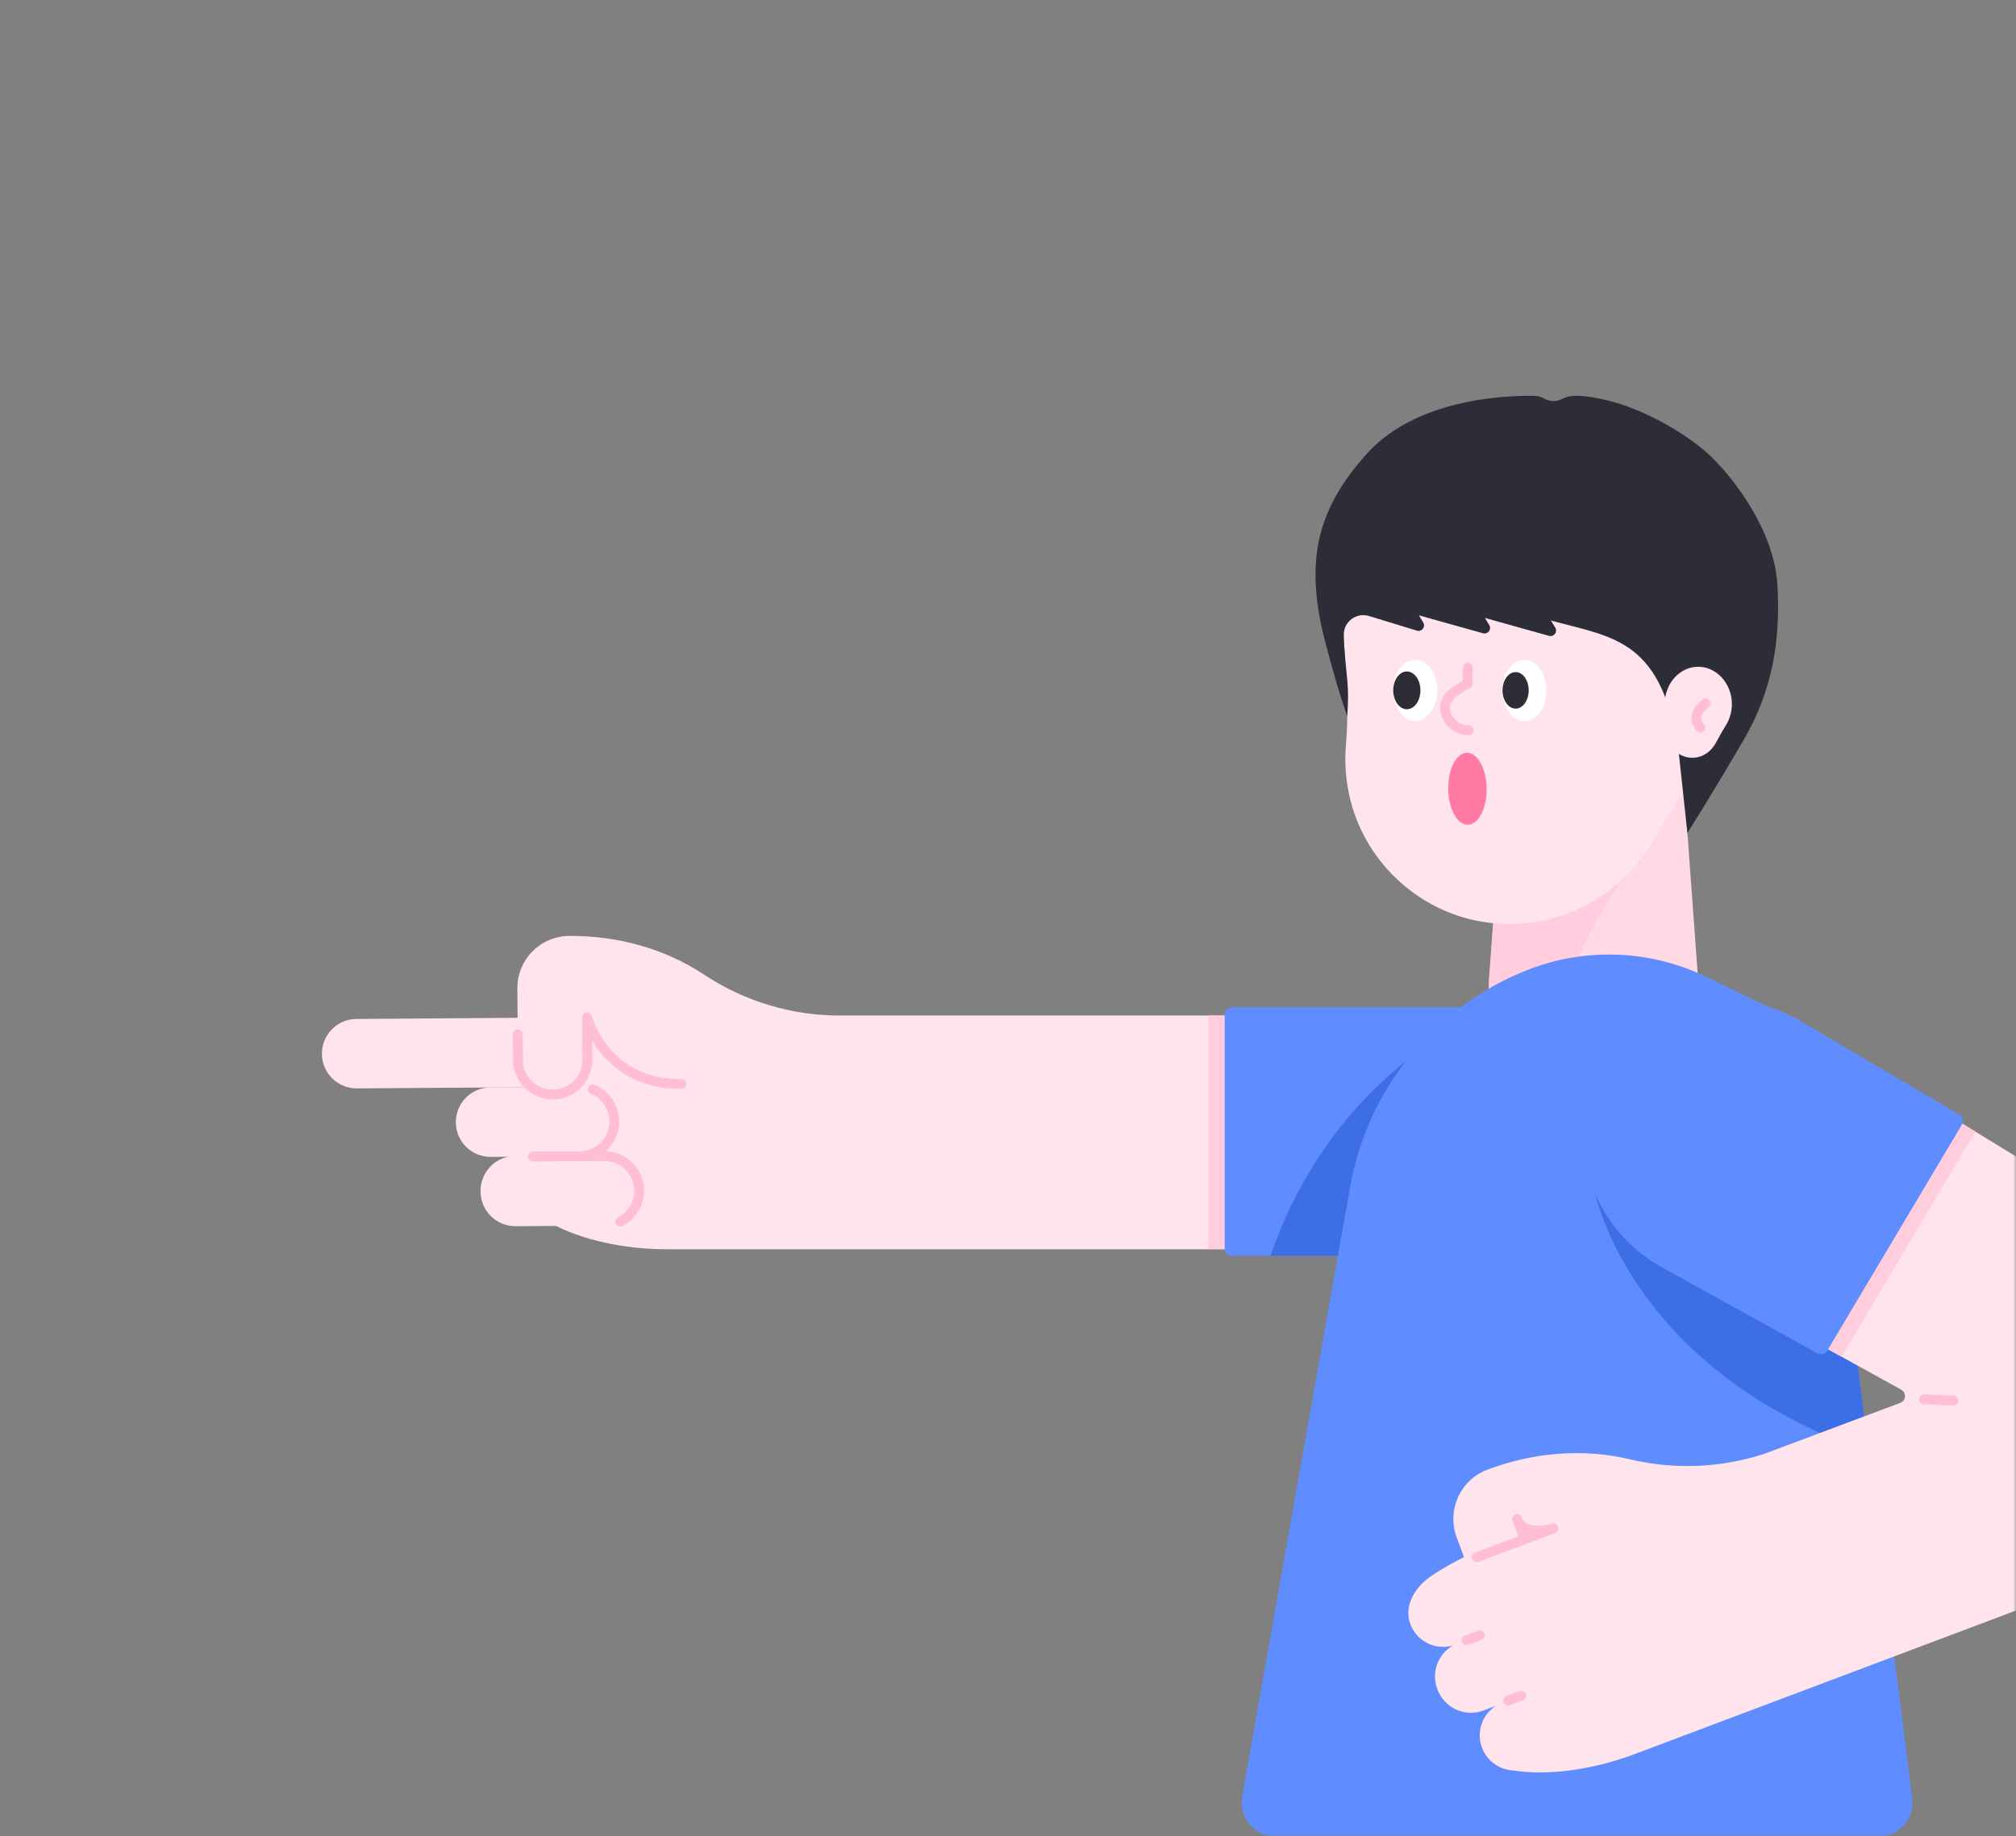 <svg width="382" height="348" viewBox="0 0 382 348" fill="none" xmlns="http://www.w3.org/2000/svg">
<rect x="0" y="0" width="382" height="348" fill="#808080" stroke="none"/>
<mask id="mask0" mask-type="alpha" maskUnits="userSpaceOnUse" x="0" y="0" width="382" height="348">
<path d="M382 324C382 337.255 371.255 348 358 348L24 348C10.745 348 2.95782e-05 337.255 2.84194e-05 324L2.19259e-06 24C1.03382e-06 10.745 10.745 1.93855e-06 24 7.79773e-07L358 -2.84194e-05C371.255 -2.95782e-05 382 10.745 382 24L382 324Z" fill="#3C6EE6"/>
</mask>
<g mask="url(#mask0)">
<path d="M318.655 143.097H285.258L282.249 184.184C280.872 195.965 290.097 197.755 301.957 197.755C313.817 197.755 323.021 195.965 321.664 184.184L318.655 143.097Z" fill="#FFDAE4"/>
<path d="M311.023 163.021C304.71 168.037 296.174 184.873 294.325 197.382C287.402 196.536 282.524 194.018 282.15 187.272C282.17 185.994 282.19 184.971 282.249 184.42C282.249 184.342 282.268 184.263 282.268 184.204L283.744 164.025L311.023 163.021Z" fill="#FFCDDC"/>
<path d="M254.616 120.36C254.341 98.548 272.337 80.768 294.405 81.555C313.974 82.263 330.181 98.174 331.282 117.705C331.774 126.693 329.178 135.033 324.418 141.798C320.209 147.797 316.453 154.071 312.598 160.306C306.441 170.258 294.818 176.513 281.876 174.821C269.347 173.189 258.904 163.787 255.855 151.534C254.99 148.014 254.754 144.552 255.029 141.267C255.58 135.033 255.147 128.778 254.714 122.543C254.655 121.816 254.636 121.088 254.616 120.36Z" fill="#FFE4EE"/>
<path d="M319.736 157.848C319.736 157.848 324.751 149.942 330.495 140.029C335.844 130.824 337.418 121.285 336.788 110.822C336.159 100.378 328.429 90.642 324.358 86.65C320.287 82.677 311.712 77.425 303.923 75.714C296.134 74.003 296.665 75.891 294.64 75.99C292.633 76.088 292.633 75.006 290.47 75.006C288.306 75.006 269.346 74.632 259.139 85.824C248.931 97.015 247.279 107.341 251.271 122.269C254.733 135.25 255.244 134.974 255.264 135.918C255.736 129.88 255.126 128.582 254.713 122.544C254.654 121.816 254.635 121.089 254.615 120.341C254.615 120.322 254.615 120.302 254.615 120.302C254.595 117.804 257.034 115.994 259.434 116.742L268.501 119.515C269.425 119.771 270.172 118.768 269.681 117.961L268.855 116.604L281.01 120.007C281.934 120.262 282.681 119.259 282.19 118.453L281.364 117.096L293.519 120.498C294.443 120.754 295.19 119.751 294.699 118.945L293.872 117.588L294.325 117.706C305.89 120.853 315.134 121.246 318.143 143.078" fill="#2D2D37"/>
<path d="M315.449 133.499C315.39 129.487 318.379 126.202 322.037 126.359C325.283 126.497 327.977 129.428 328.154 133.027C328.233 134.679 327.8 136.213 327.013 137.472C326.325 138.573 325.696 139.734 325.066 140.874C324.044 142.704 322.116 143.864 319.972 143.549C317.887 143.254 316.157 141.504 315.645 139.262C315.508 138.613 315.468 137.983 315.508 137.374C315.606 136.233 315.527 135.072 315.449 133.932C315.468 133.774 315.449 133.637 315.449 133.499Z" fill="#FFE4EE"/>
<path d="M268.167 136.627C270.469 136.627 272.336 134.029 272.336 130.825C272.336 127.621 270.469 125.023 268.167 125.023C265.864 125.023 263.997 127.621 263.997 130.825C263.997 134.029 265.864 136.627 268.167 136.627Z" fill="white"/>
<path d="M288.858 136.627C291.16 136.627 293.027 134.029 293.027 130.825C293.027 127.621 291.16 125.023 288.858 125.023C286.555 125.023 284.688 127.621 284.688 130.825C284.688 134.029 286.555 136.627 288.858 136.627Z" fill="white"/>
<path d="M266.574 134.404C267.997 134.404 269.15 132.801 269.15 130.824C269.15 128.847 267.997 127.245 266.574 127.245C265.151 127.245 263.997 128.847 263.997 130.824C263.997 132.801 265.151 134.404 266.574 134.404Z" fill="#2D2D37"/>
<path d="M287.186 134.286C288.555 134.286 289.664 132.736 289.664 130.824C289.664 128.912 288.555 127.362 287.186 127.362C285.818 127.362 284.708 128.912 284.708 130.824C284.708 132.736 285.818 134.286 287.186 134.286Z" fill="#2D2D37"/>
<path d="M278.14 156.297C280.149 156.272 281.74 153.196 281.694 149.427C281.647 145.658 279.98 142.623 277.971 142.648C275.961 142.673 274.37 145.749 274.417 149.517C274.464 153.286 276.131 156.321 278.14 156.297Z" fill="#FF7BA4"/>
<path d="M323.159 133.244L322.176 134.247C321.173 135.27 321.212 136.902 322.215 137.886" stroke="#FFBED2" stroke-width="1.859" stroke-miterlimit="10" stroke-linecap="round" stroke-linejoin="round"/>
<path d="M278.335 138.377C275.896 138.436 273.87 136.509 273.811 134.07C273.752 131.631 277.175 130.117 278.119 129.546V126.518" stroke="#FFBED2" stroke-width="1.859" stroke-miterlimit="10" stroke-linecap="round" stroke-linejoin="round"/>
<path d="M98.034 187.311L98.133 200.882C98.153 204.521 101.122 207.451 104.761 207.412C104.82 207.412 104.859 207.412 104.918 207.412L110.602 213.942L104.407 231.8C110.012 234.947 118.411 236.796 126.73 236.737L232.053 236.737V192.444L159.399 192.444C150.194 192.503 141.167 189.829 133.476 184.735C125.924 179.719 116.936 177.3 107.869 177.359C102.381 177.398 97.995 181.863 98.034 187.311Z" fill="#FFE4EE"/>
<path d="M109.305 205.957L67.628 206.252C63.99 206.272 61.02 203.361 61 199.722C60.98 196.084 63.891 193.114 67.53 193.094L109.207 192.799C112.845 192.779 115.815 195.69 115.835 199.329C115.874 202.967 112.944 205.937 109.305 205.957Z" fill="#FFE4EE"/>
<path d="M114.517 232.253L97.72 232.371C94.062 232.391 91.073 229.46 91.053 225.802V225.723C91.033 222.065 93.964 219.075 97.622 219.056L114.419 218.938C118.077 218.918 121.066 221.848 121.086 225.507V225.585C121.125 229.244 118.175 232.233 114.517 232.253Z" fill="#FFE4EE"/>
<path d="M109.876 219.114L93 219.232C89.362 219.252 86.392 216.341 86.372 212.702C86.353 209.064 89.263 206.094 92.902 206.074L109.777 205.956C113.416 205.936 116.386 208.847 116.405 212.486C116.425 216.124 113.514 219.094 109.876 219.114Z" fill="#FFE4EE"/>
<path d="M112.315 206.428C114.695 207.411 116.386 209.732 116.406 212.485C116.426 216.124 113.515 219.094 109.876 219.114L100.947 219.173L114.478 219.074C118.117 219.055 121.087 221.966 121.107 225.604C121.126 228.181 119.671 230.423 117.527 231.505" stroke="#FFBED2" stroke-width="1.859" stroke-miterlimit="10" stroke-linecap="round" stroke-linejoin="round"/>
<path d="M129.13 205.425C114.497 205.523 111.252 192.778 111.252 192.778L111.311 200.783C111.331 204.422 108.42 207.392 104.781 207.411C101.143 207.431 98.173 204.52 98.153 200.881L98.114 196.043" stroke="#FFBED2" stroke-width="1.859" stroke-miterlimit="10" stroke-linecap="round" stroke-linejoin="round"/>
<path d="M280.359 237.976H233.45C232.664 237.976 232.034 237.347 232.034 236.56V192.307C232.034 191.52 232.664 190.891 233.45 190.891H280.359C293.359 190.891 303.901 201.433 303.901 214.433C303.901 227.434 293.359 237.976 280.359 237.976Z" fill="#5F8CFF"/>
<path d="M240.728 237.976H261.517L274.144 196.004C274.144 196.004 251.427 207.078 240.728 237.976Z" fill="#3C6EE6"/>
<path d="M228.966 192.444V236.717H232.034V192.444H228.966Z" fill="#FFCDDC"/>
<path d="M343.986 195.159L323.394 185.148C312.675 179.936 300.244 179.484 289.171 183.909C271.706 190.911 259.079 206.429 255.814 224.956L235.379 340.408C234.671 344.401 237.739 348.059 241.791 348.059H355.866C359.78 348.059 362.809 344.617 362.317 340.743L343.986 195.159Z" fill="#5F8CFF"/>
<path d="M351.716 256.424L301.995 225.093C301.995 225.093 308.073 259.276 354.076 275.188L351.716 256.424Z" fill="#3C6EE6"/>
<path d="M360.252 263.349C361.275 263.919 361.177 265.434 360.075 265.847L334.408 275.464C326.167 278.178 317.336 278.552 308.86 276.546C299.871 274.402 290.43 275.248 281.776 278.533C276.643 280.48 274.106 286.262 276.033 291.395L277.41 295.073C277.41 295.073 273.673 296.903 270.9 298.869C268.127 300.836 265.944 304.337 267.242 307.779C268.481 311.064 272.001 312.775 275.306 311.831C272.493 313.443 271.156 316.905 272.336 320.032L272.395 320.19C273.713 323.691 277.607 325.461 281.088 324.143L283.429 323.258C280.852 324.93 279.692 328.194 280.813 331.184C281.777 333.761 284.176 335.393 286.772 335.511C293.204 336.553 301.858 335.373 309.745 332.403L398.035 299.164C412.491 293.716 422.069 279.89 422.069 264.45C422.069 251.528 415.343 239.55 404.329 232.804L342.118 194.766C328.233 185.758 309.568 191.068 302.526 206.056C298.671 218.722 304.198 232.352 315.783 238.764L360.252 263.349Z" fill="#FFE4EE"/>
<path d="M364.56 265.177L370.126 265.413" stroke="#FFBED2" stroke-width="1.859" stroke-miterlimit="10" stroke-linecap="round" stroke-linejoin="round"/>
<path d="M366.684 209.773L338.833 251.509L348.943 257.095L374.295 214.434L366.684 209.773Z" fill="#FFCDDC"/>
<path d="M319.068 190.695C311.161 192.956 304.612 198.503 301.13 205.957L301.072 206.115C297.079 219.213 302.881 233.532 314.859 240.14L344.361 256.445C345.03 256.819 345.856 256.583 346.249 255.934L371.739 213.136C372.132 212.467 371.916 211.602 371.247 211.208L342.355 194.196C335.451 189.711 326.974 188.452 319.068 190.695Z" fill="#5F8CFF"/>
<path d="M279.829 295.094L294.344 289.646C294.344 289.646 288.758 291.317 287.46 287.875L288.896 291.691" stroke="#FFBED2" stroke-width="1.859" stroke-miterlimit="10" stroke-linecap="round" stroke-linejoin="round"/>
<path d="M285.771 322.256L288.268 321.332" stroke="#FFBED2" stroke-width="1.859" stroke-miterlimit="10" stroke-linecap="round" stroke-linejoin="round"/>
<path d="M277.883 310.829L280.381 309.905" stroke="#FFBED2" stroke-width="1.859" stroke-miterlimit="10" stroke-linecap="round" stroke-linejoin="round"/>
</g>
</svg>

